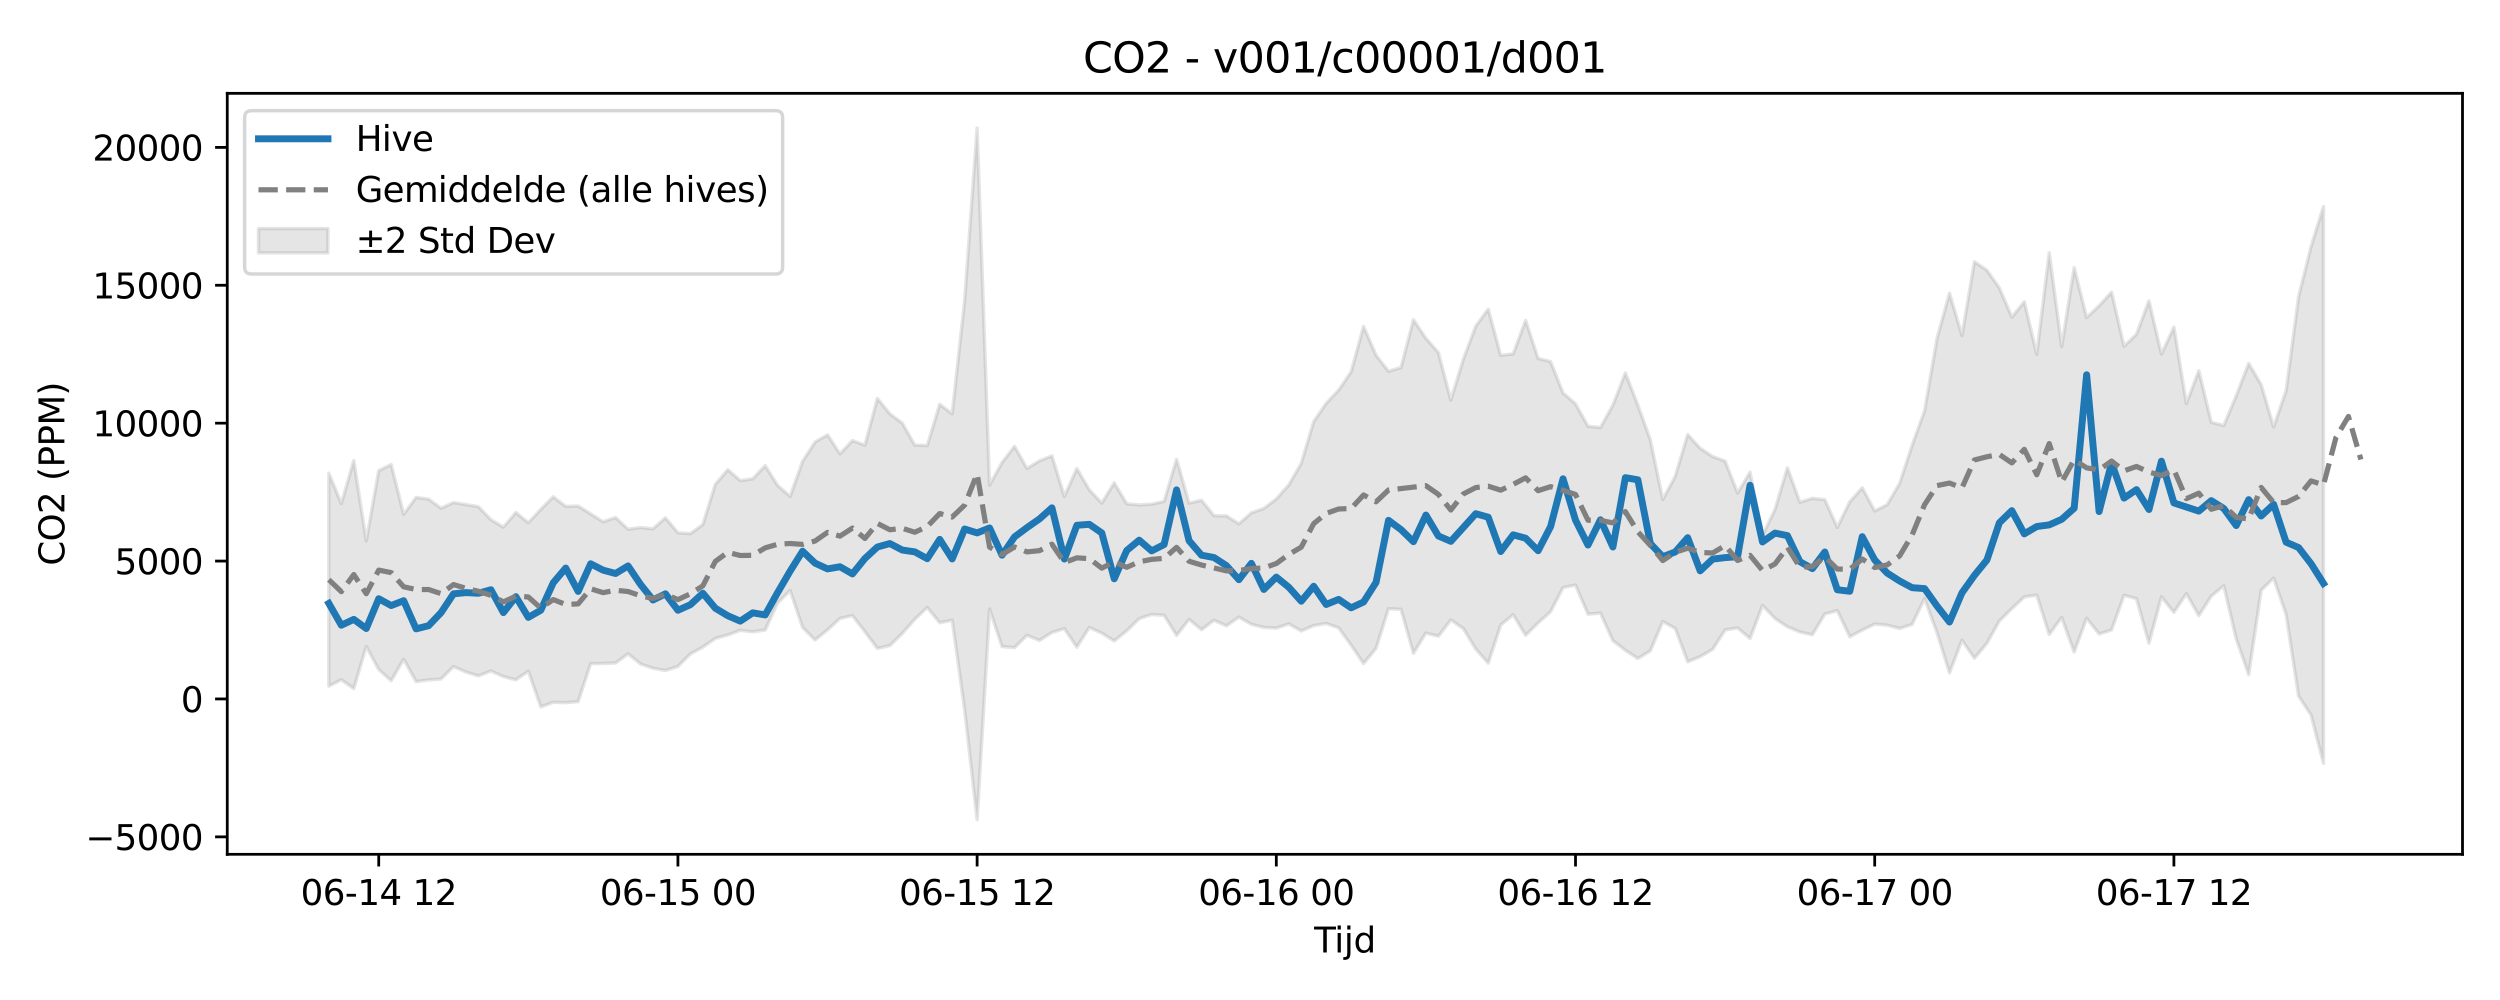 <?xml version="1.0" encoding="utf-8" standalone="no"?>
<!DOCTYPE svg PUBLIC "-//W3C//DTD SVG 1.1//EN"
  "http://www.w3.org/Graphics/SVG/1.1/DTD/svg11.dtd">
<svg xmlns:xlink="http://www.w3.org/1999/xlink" width="720pt" height="288pt" viewBox="0 0 720 288" xmlns="http://www.w3.org/2000/svg" version="1.1">
 <defs>
  <style type="text/css">*{stroke-linejoin: round; stroke-linecap: butt}</style>
 </defs>
 <g id="figure_1">
  <g id="patch_1">
   <path d="M 0 288 
L 720 288 
L 720 0 
L 0 0 
z
" style="fill: #ffffff"/>
  </g>
  <g id="axes_1">
   <g id="patch_2">
    <path d="M 65.45 246.04 
L 709.2 246.04 
L 709.2 26.88 
L 65.45 26.88 
z
" style="fill: #ffffff"/>
   </g>
   <g id="FillBetweenPolyCollection_1">
    <defs>
     <path id="mf5a775dd90" d="M 94.711 -151.694 
L 94.711 -90.399 
L 98.302 -92.229 
L 101.892 -89.687 
L 105.482 -101.799 
L 109.073 -95.17 
L 112.663 -91.95 
L 116.253 -98.112 
L 119.844 -91.698 
L 123.434 -92.192 
L 127.025 -92.432 
L 130.615 -96.026 
L 134.205 -94.453 
L 137.796 -93.35 
L 141.386 -94.751 
L 144.976 -93.149 
L 148.567 -92.214 
L 152.157 -94.69 
L 155.747 -84.427 
L 159.338 -85.749 
L 162.928 -85.642 
L 166.518 -85.922 
L 170.109 -96.878 
L 173.699 -96.915 
L 177.289 -97.052 
L 180.88 -99.702 
L 184.47 -96.78 
L 188.06 -95.551 
L 191.651 -94.89 
L 195.241 -96.06 
L 198.832 -99.667 
L 202.422 -101.636 
L 206.012 -104.149 
L 209.603 -105.129 
L 213.193 -106.464 
L 216.783 -106.031 
L 220.374 -106.551 
L 223.964 -114.322 
L 227.554 -117.931 
L 231.145 -107.316 
L 234.735 -103.682 
L 238.325 -106.59 
L 241.916 -109.899 
L 245.506 -110.711 
L 249.096 -106.063 
L 252.687 -101.258 
L 256.277 -102.054 
L 259.868 -105.59 
L 263.458 -109.633 
L 267.048 -113.046 
L 270.639 -108.654 
L 274.229 -109.371 
L 277.819 -83.58 
L 281.41 -51.922 
L 285 -112.604 
L 288.59 -101.773 
L 292.181 -101.484 
L 295.771 -105.042 
L 299.361 -103.551 
L 302.952 -105.84 
L 306.542 -106.954 
L 310.132 -101.615 
L 313.723 -107.307 
L 317.313 -105.653 
L 320.904 -103.421 
L 324.494 -106.327 
L 328.084 -109.816 
L 331.675 -111.025 
L 335.265 -110.796 
L 338.855 -105.009 
L 342.446 -109.615 
L 346.036 -106.638 
L 349.626 -109.355 
L 353.217 -107.757 
L 356.807 -110.27 
L 360.397 -108.201 
L 363.988 -107.299 
L 367.578 -107.111 
L 371.168 -108.323 
L 374.759 -106.271 
L 378.349 -107.834 
L 381.939 -108.431 
L 385.53 -107.189 
L 389.12 -102.196 
L 392.711 -96.897 
L 396.301 -101.253 
L 399.891 -112.696 
L 403.482 -112.519 
L 407.072 -99.861 
L 410.662 -105.693 
L 414.253 -104.758 
L 417.843 -109.466 
L 421.433 -106.975 
L 425.024 -101.075 
L 428.614 -97.002 
L 432.204 -108.002 
L 435.795 -110.962 
L 439.385 -105.039 
L 442.975 -108.609 
L 446.566 -111.819 
L 450.156 -118.778 
L 453.747 -119.501 
L 457.337 -111.116 
L 460.927 -111.425 
L 464.518 -103.491 
L 468.108 -100.711 
L 471.698 -98.356 
L 475.289 -100.538 
L 478.879 -108.984 
L 482.469 -107.026 
L 486.06 -97.409 
L 489.65 -98.893 
L 493.24 -100.966 
L 496.831 -106.58 
L 500.421 -107.15 
L 504.011 -104.107 
L 507.602 -113.606 
L 511.192 -109.884 
L 514.782 -107.488 
L 518.373 -105.976 
L 521.963 -105.194 
L 525.554 -111.151 
L 529.144 -112.146 
L 532.734 -104.604 
L 536.325 -106.54 
L 539.915 -108.271 
L 543.505 -107.964 
L 547.096 -106.998 
L 550.686 -108.181 
L 554.276 -115.594 
L 557.867 -105.748 
L 561.457 -94.215 
L 565.047 -103.611 
L 568.638 -98.43 
L 572.228 -102.735 
L 575.818 -109.166 
L 579.409 -112.701 
L 582.999 -116.091 
L 586.59 -116.6 
L 590.18 -105.274 
L 593.77 -110.151 
L 597.361 -100.209 
L 600.951 -109.945 
L 604.541 -105.41 
L 608.132 -106.566 
L 611.722 -116.543 
L 615.312 -115.591 
L 618.903 -102.75 
L 622.493 -116.097 
L 626.083 -111.635 
L 629.674 -117.035 
L 633.264 -110.698 
L 636.854 -116.31 
L 640.445 -119.29 
L 644.035 -104.015 
L 647.625 -93.695 
L 651.216 -118.004 
L 654.806 -121.503 
L 658.397 -111.025 
L 661.987 -87.549 
L 665.577 -82.059 
L 669.168 -68.139 
L 669.168 -228.529 
L 669.168 -228.529 
L 665.577 -216.952 
L 661.987 -202.501 
L 658.397 -175.468 
L 654.806 -165.028 
L 651.216 -177.22 
L 647.625 -183.334 
L 644.035 -174.012 
L 640.445 -165.445 
L 636.854 -166.365 
L 633.264 -181.236 
L 629.674 -171.739 
L 626.083 -193.778 
L 622.493 -185.99 
L 618.903 -201.357 
L 615.312 -191.724 
L 611.722 -188.265 
L 608.132 -203.861 
L 604.541 -199.935 
L 600.951 -196.555 
L 597.361 -210.935 
L 593.77 -188.146 
L 590.18 -215.228 
L 586.59 -185.948 
L 582.999 -201.094 
L 579.409 -196.664 
L 575.818 -205.072 
L 572.228 -210.168 
L 568.638 -212.626 
L 565.047 -191.352 
L 561.457 -203.545 
L 557.867 -190.545 
L 554.276 -169.712 
L 550.686 -159.716 
L 547.096 -148.796 
L 543.505 -142.647 
L 539.915 -140.849 
L 536.325 -147.487 
L 532.734 -143.492 
L 529.144 -136.087 
L 525.554 -144.093 
L 521.963 -144.479 
L 518.373 -143.342 
L 514.782 -153.26 
L 511.192 -141.267 
L 507.602 -133.773 
L 504.011 -152.015 
L 500.421 -146.021 
L 496.831 -155.19 
L 493.24 -156.514 
L 489.65 -158.899 
L 486.06 -162.836 
L 482.469 -150.833 
L 478.879 -144.131 
L 475.289 -161.365 
L 471.698 -171.324 
L 468.108 -180.578 
L 464.518 -171.322 
L 460.927 -164.854 
L 457.337 -165.238 
L 453.747 -171.685 
L 450.156 -174.815 
L 446.566 -183.863 
L 442.975 -184.768 
L 439.385 -195.735 
L 435.795 -186.06 
L 432.204 -185.655 
L 428.614 -198.959 
L 425.024 -194.086 
L 421.433 -184.501 
L 417.843 -172.765 
L 414.253 -186.476 
L 410.662 -190.555 
L 407.072 -195.904 
L 403.482 -182.135 
L 399.891 -181.066 
L 396.301 -185.698 
L 392.711 -193.991 
L 389.12 -180.906 
L 385.53 -175.632 
L 381.939 -171.829 
L 378.349 -166.573 
L 374.759 -154.562 
L 371.168 -148.34 
L 367.578 -144.297 
L 363.988 -141.555 
L 360.397 -140.299 
L 356.807 -137.127 
L 353.217 -139.417 
L 349.626 -139.465 
L 346.036 -143.922 
L 342.446 -143.095 
L 338.855 -155.714 
L 335.265 -143.597 
L 331.675 -142.789 
L 328.084 -142.579 
L 324.494 -142.916 
L 320.904 -148.944 
L 317.313 -143.097 
L 313.723 -146.927 
L 310.132 -153.07 
L 306.542 -145.032 
L 302.952 -156.709 
L 299.361 -155.269 
L 295.771 -153.07 
L 292.181 -159.448 
L 288.59 -154.785 
L 285 -148.272 
L 281.41 -251.158 
L 277.819 -201.471 
L 274.229 -168.814 
L 270.639 -171.554 
L 267.048 -159.676 
L 263.458 -159.793 
L 259.868 -166.129 
L 256.277 -168.806 
L 252.687 -173.262 
L 249.096 -159.774 
L 245.506 -161.117 
L 241.916 -157.29 
L 238.325 -162.764 
L 234.735 -160.688 
L 231.145 -155.123 
L 227.554 -145.018 
L 223.964 -148.195 
L 220.374 -153.881 
L 216.783 -150.111 
L 213.193 -149.572 
L 209.603 -152.716 
L 206.012 -148.492 
L 202.422 -136.922 
L 198.832 -134.307 
L 195.241 -134.569 
L 191.651 -138.863 
L 188.06 -135.698 
L 184.47 -136.073 
L 180.88 -135.585 
L 177.289 -138.949 
L 173.699 -137.73 
L 170.109 -139.997 
L 166.518 -142.263 
L 162.928 -142.143 
L 159.338 -144.918 
L 155.747 -141.291 
L 152.157 -137.456 
L 148.567 -140.391 
L 144.976 -136.173 
L 141.386 -138.328 
L 137.796 -142.071 
L 134.205 -142.677 
L 130.615 -143.262 
L 127.025 -141.618 
L 123.434 -144.251 
L 119.844 -144.74 
L 116.253 -139.885 
L 112.663 -154.225 
L 109.073 -152.444 
L 105.482 -132.227 
L 101.892 -155.365 
L 98.302 -142.961 
L 94.711 -151.694 
z
" style="stroke: #808080; stroke-opacity: 0.2"/>
    </defs>
    <g clip-path="url(#pce7edafaab)">
     <use xlink:href="#mf5a775dd90" x="0" y="288" style="fill: #808080; fill-opacity: 0.2; stroke: #808080; stroke-opacity: 0.2"/>
    </g>
   </g>
   <g id="matplotlib.axis_1">
    <g id="xtick_1">
     <g id="line2d_1">
      <defs>
       <path id="m55044b6ad7" d="M 0 0 
L 0 3.5 
" style="stroke: #000000; stroke-width: 0.8"/>
      </defs>
      <g>
       <use xlink:href="#m55044b6ad7" x="109.073" y="246.04" style="stroke: #000000; stroke-width: 0.8"/>
      </g>
     </g>
     <g id="text_1">
      <!-- 06-14 12 -->
      <g transform="translate(86.592 260.638) scale(0.1 -0.1)">
       <defs>
        <path id="DejaVuSans-30" d="M 2034 4250 
Q 1547 4250 1301 3770 
Q 1056 3291 1056 2328 
Q 1056 1369 1301 889 
Q 1547 409 2034 409 
Q 2525 409 2770 889 
Q 3016 1369 3016 2328 
Q 3016 3291 2770 3770 
Q 2525 4250 2034 4250 
z
M 2034 4750 
Q 2819 4750 3233 4129 
Q 3647 3509 3647 2328 
Q 3647 1150 3233 529 
Q 2819 -91 2034 -91 
Q 1250 -91 836 529 
Q 422 1150 422 2328 
Q 422 3509 836 4129 
Q 1250 4750 2034 4750 
z
" transform="scale(0.016)"/>
        <path id="DejaVuSans-36" d="M 2113 2584 
Q 1688 2584 1439 2293 
Q 1191 2003 1191 1497 
Q 1191 994 1439 701 
Q 1688 409 2113 409 
Q 2538 409 2786 701 
Q 3034 994 3034 1497 
Q 3034 2003 2786 2293 
Q 2538 2584 2113 2584 
z
M 3366 4563 
L 3366 3988 
Q 3128 4100 2886 4159 
Q 2644 4219 2406 4219 
Q 1781 4219 1451 3797 
Q 1122 3375 1075 2522 
Q 1259 2794 1537 2939 
Q 1816 3084 2150 3084 
Q 2853 3084 3261 2657 
Q 3669 2231 3669 1497 
Q 3669 778 3244 343 
Q 2819 -91 2113 -91 
Q 1303 -91 875 529 
Q 447 1150 447 2328 
Q 447 3434 972 4092 
Q 1497 4750 2381 4750 
Q 2619 4750 2861 4703 
Q 3103 4656 3366 4563 
z
" transform="scale(0.016)"/>
        <path id="DejaVuSans-2d" d="M 313 2009 
L 1997 2009 
L 1997 1497 
L 313 1497 
L 313 2009 
z
" transform="scale(0.016)"/>
        <path id="DejaVuSans-31" d="M 794 531 
L 1825 531 
L 1825 4091 
L 703 3866 
L 703 4441 
L 1819 4666 
L 2450 4666 
L 2450 531 
L 3481 531 
L 3481 0 
L 794 0 
L 794 531 
z
" transform="scale(0.016)"/>
        <path id="DejaVuSans-34" d="M 2419 4116 
L 825 1625 
L 2419 1625 
L 2419 4116 
z
M 2253 4666 
L 3047 4666 
L 3047 1625 
L 3713 1625 
L 3713 1100 
L 3047 1100 
L 3047 0 
L 2419 0 
L 2419 1100 
L 313 1100 
L 313 1709 
L 2253 4666 
z
" transform="scale(0.016)"/>
        <path id="DejaVuSans-20" transform="scale(0.016)"/>
        <path id="DejaVuSans-32" d="M 1228 531 
L 3431 531 
L 3431 0 
L 469 0 
L 469 531 
Q 828 903 1448 1529 
Q 2069 2156 2228 2338 
Q 2531 2678 2651 2914 
Q 2772 3150 2772 3378 
Q 2772 3750 2511 3984 
Q 2250 4219 1831 4219 
Q 1534 4219 1204 4116 
Q 875 4013 500 3803 
L 500 4441 
Q 881 4594 1212 4672 
Q 1544 4750 1819 4750 
Q 2544 4750 2975 4387 
Q 3406 4025 3406 3419 
Q 3406 3131 3298 2873 
Q 3191 2616 2906 2266 
Q 2828 2175 2409 1742 
Q 1991 1309 1228 531 
z
" transform="scale(0.016)"/>
       </defs>
       <use xlink:href="#DejaVuSans-30"/>
       <use xlink:href="#DejaVuSans-36" transform="translate(63.623 0)"/>
       <use xlink:href="#DejaVuSans-2d" transform="translate(127.246 0)"/>
       <use xlink:href="#DejaVuSans-31" transform="translate(163.33 0)"/>
       <use xlink:href="#DejaVuSans-34" transform="translate(226.953 0)"/>
       <use xlink:href="#DejaVuSans-20" transform="translate(290.576 0)"/>
       <use xlink:href="#DejaVuSans-31" transform="translate(322.363 0)"/>
       <use xlink:href="#DejaVuSans-32" transform="translate(385.986 0)"/>
      </g>
     </g>
    </g>
    <g id="xtick_2">
     <g id="line2d_2">
      <g>
       <use xlink:href="#m55044b6ad7" x="195.241" y="246.04" style="stroke: #000000; stroke-width: 0.8"/>
      </g>
     </g>
     <g id="text_2">
      <!-- 06-15 00 -->
      <g transform="translate(172.761 260.638) scale(0.1 -0.1)">
       <defs>
        <path id="DejaVuSans-35" d="M 691 4666 
L 3169 4666 
L 3169 4134 
L 1269 4134 
L 1269 2991 
Q 1406 3038 1543 3061 
Q 1681 3084 1819 3084 
Q 2600 3084 3056 2656 
Q 3513 2228 3513 1497 
Q 3513 744 3044 326 
Q 2575 -91 1722 -91 
Q 1428 -91 1123 -41 
Q 819 9 494 109 
L 494 744 
Q 775 591 1075 516 
Q 1375 441 1709 441 
Q 2250 441 2565 725 
Q 2881 1009 2881 1497 
Q 2881 1984 2565 2268 
Q 2250 2553 1709 2553 
Q 1456 2553 1204 2497 
Q 953 2441 691 2322 
L 691 4666 
z
" transform="scale(0.016)"/>
       </defs>
       <use xlink:href="#DejaVuSans-30"/>
       <use xlink:href="#DejaVuSans-36" transform="translate(63.623 0)"/>
       <use xlink:href="#DejaVuSans-2d" transform="translate(127.246 0)"/>
       <use xlink:href="#DejaVuSans-31" transform="translate(163.33 0)"/>
       <use xlink:href="#DejaVuSans-35" transform="translate(226.953 0)"/>
       <use xlink:href="#DejaVuSans-20" transform="translate(290.576 0)"/>
       <use xlink:href="#DejaVuSans-30" transform="translate(322.363 0)"/>
       <use xlink:href="#DejaVuSans-30" transform="translate(385.986 0)"/>
      </g>
     </g>
    </g>
    <g id="xtick_3">
     <g id="line2d_3">
      <g>
       <use xlink:href="#m55044b6ad7" x="281.41" y="246.04" style="stroke: #000000; stroke-width: 0.8"/>
      </g>
     </g>
     <g id="text_3">
      <!-- 06-15 12 -->
      <g transform="translate(258.929 260.638) scale(0.1 -0.1)">
       <use xlink:href="#DejaVuSans-30"/>
       <use xlink:href="#DejaVuSans-36" transform="translate(63.623 0)"/>
       <use xlink:href="#DejaVuSans-2d" transform="translate(127.246 0)"/>
       <use xlink:href="#DejaVuSans-31" transform="translate(163.33 0)"/>
       <use xlink:href="#DejaVuSans-35" transform="translate(226.953 0)"/>
       <use xlink:href="#DejaVuSans-20" transform="translate(290.576 0)"/>
       <use xlink:href="#DejaVuSans-31" transform="translate(322.363 0)"/>
       <use xlink:href="#DejaVuSans-32" transform="translate(385.986 0)"/>
      </g>
     </g>
    </g>
    <g id="xtick_4">
     <g id="line2d_4">
      <g>
       <use xlink:href="#m55044b6ad7" x="367.578" y="246.04" style="stroke: #000000; stroke-width: 0.8"/>
      </g>
     </g>
     <g id="text_4">
      <!-- 06-16 00 -->
      <g transform="translate(345.098 260.638) scale(0.1 -0.1)">
       <use xlink:href="#DejaVuSans-30"/>
       <use xlink:href="#DejaVuSans-36" transform="translate(63.623 0)"/>
       <use xlink:href="#DejaVuSans-2d" transform="translate(127.246 0)"/>
       <use xlink:href="#DejaVuSans-31" transform="translate(163.33 0)"/>
       <use xlink:href="#DejaVuSans-36" transform="translate(226.953 0)"/>
       <use xlink:href="#DejaVuSans-20" transform="translate(290.576 0)"/>
       <use xlink:href="#DejaVuSans-30" transform="translate(322.363 0)"/>
       <use xlink:href="#DejaVuSans-30" transform="translate(385.986 0)"/>
      </g>
     </g>
    </g>
    <g id="xtick_5">
     <g id="line2d_5">
      <g>
       <use xlink:href="#m55044b6ad7" x="453.747" y="246.04" style="stroke: #000000; stroke-width: 0.8"/>
      </g>
     </g>
     <g id="text_5">
      <!-- 06-16 12 -->
      <g transform="translate(431.266 260.638) scale(0.1 -0.1)">
       <use xlink:href="#DejaVuSans-30"/>
       <use xlink:href="#DejaVuSans-36" transform="translate(63.623 0)"/>
       <use xlink:href="#DejaVuSans-2d" transform="translate(127.246 0)"/>
       <use xlink:href="#DejaVuSans-31" transform="translate(163.33 0)"/>
       <use xlink:href="#DejaVuSans-36" transform="translate(226.953 0)"/>
       <use xlink:href="#DejaVuSans-20" transform="translate(290.576 0)"/>
       <use xlink:href="#DejaVuSans-31" transform="translate(322.363 0)"/>
       <use xlink:href="#DejaVuSans-32" transform="translate(385.986 0)"/>
      </g>
     </g>
    </g>
    <g id="xtick_6">
     <g id="line2d_6">
      <g>
       <use xlink:href="#m55044b6ad7" x="539.915" y="246.04" style="stroke: #000000; stroke-width: 0.8"/>
      </g>
     </g>
     <g id="text_6">
      <!-- 06-17 00 -->
      <g transform="translate(517.434 260.638) scale(0.1 -0.1)">
       <defs>
        <path id="DejaVuSans-37" d="M 525 4666 
L 3525 4666 
L 3525 4397 
L 1831 0 
L 1172 0 
L 2766 4134 
L 525 4134 
L 525 4666 
z
" transform="scale(0.016)"/>
       </defs>
       <use xlink:href="#DejaVuSans-30"/>
       <use xlink:href="#DejaVuSans-36" transform="translate(63.623 0)"/>
       <use xlink:href="#DejaVuSans-2d" transform="translate(127.246 0)"/>
       <use xlink:href="#DejaVuSans-31" transform="translate(163.33 0)"/>
       <use xlink:href="#DejaVuSans-37" transform="translate(226.953 0)"/>
       <use xlink:href="#DejaVuSans-20" transform="translate(290.576 0)"/>
       <use xlink:href="#DejaVuSans-30" transform="translate(322.363 0)"/>
       <use xlink:href="#DejaVuSans-30" transform="translate(385.986 0)"/>
      </g>
     </g>
    </g>
    <g id="xtick_7">
     <g id="line2d_7">
      <g>
       <use xlink:href="#m55044b6ad7" x="626.083" y="246.04" style="stroke: #000000; stroke-width: 0.8"/>
      </g>
     </g>
     <g id="text_7">
      <!-- 06-17 12 -->
      <g transform="translate(603.603 260.638) scale(0.1 -0.1)">
       <use xlink:href="#DejaVuSans-30"/>
       <use xlink:href="#DejaVuSans-36" transform="translate(63.623 0)"/>
       <use xlink:href="#DejaVuSans-2d" transform="translate(127.246 0)"/>
       <use xlink:href="#DejaVuSans-31" transform="translate(163.33 0)"/>
       <use xlink:href="#DejaVuSans-37" transform="translate(226.953 0)"/>
       <use xlink:href="#DejaVuSans-20" transform="translate(290.576 0)"/>
       <use xlink:href="#DejaVuSans-31" transform="translate(322.363 0)"/>
       <use xlink:href="#DejaVuSans-32" transform="translate(385.986 0)"/>
      </g>
     </g>
    </g>
    <g id="text_8">
     <!-- Tijd -->
     <g transform="translate(378.475 274.317) scale(0.1 -0.1)">
      <defs>
       <path id="DejaVuSans-54" d="M -19 4666 
L 3928 4666 
L 3928 4134 
L 2272 4134 
L 2272 0 
L 1638 0 
L 1638 4134 
L -19 4134 
L -19 4666 
z
" transform="scale(0.016)"/>
       <path id="DejaVuSans-69" d="M 603 3500 
L 1178 3500 
L 1178 0 
L 603 0 
L 603 3500 
z
M 603 4863 
L 1178 4863 
L 1178 4134 
L 603 4134 
L 603 4863 
z
" transform="scale(0.016)"/>
       <path id="DejaVuSans-6a" d="M 603 3500 
L 1178 3500 
L 1178 -63 
Q 1178 -731 923 -1031 
Q 669 -1331 103 -1331 
L -116 -1331 
L -116 -844 
L 38 -844 
Q 366 -844 484 -692 
Q 603 -541 603 -63 
L 603 3500 
z
M 603 4863 
L 1178 4863 
L 1178 4134 
L 603 4134 
L 603 4863 
z
" transform="scale(0.016)"/>
       <path id="DejaVuSans-64" d="M 2906 2969 
L 2906 4863 
L 3481 4863 
L 3481 0 
L 2906 0 
L 2906 525 
Q 2725 213 2448 61 
Q 2172 -91 1784 -91 
Q 1150 -91 751 415 
Q 353 922 353 1747 
Q 353 2572 751 3078 
Q 1150 3584 1784 3584 
Q 2172 3584 2448 3432 
Q 2725 3281 2906 2969 
z
M 947 1747 
Q 947 1113 1208 752 
Q 1469 391 1925 391 
Q 2381 391 2643 752 
Q 2906 1113 2906 1747 
Q 2906 2381 2643 2742 
Q 2381 3103 1925 3103 
Q 1469 3103 1208 2742 
Q 947 2381 947 1747 
z
" transform="scale(0.016)"/>
      </defs>
      <use xlink:href="#DejaVuSans-54"/>
      <use xlink:href="#DejaVuSans-69" transform="translate(57.959 0)"/>
      <use xlink:href="#DejaVuSans-6a" transform="translate(85.742 0)"/>
      <use xlink:href="#DejaVuSans-64" transform="translate(113.525 0)"/>
     </g>
    </g>
   </g>
   <g id="matplotlib.axis_2">
    <g id="ytick_1">
     <g id="line2d_8">
      <defs>
       <path id="m44cc96e682" d="M 0 0 
L -3.5 0 
" style="stroke: #000000; stroke-width: 0.8"/>
      </defs>
      <g>
       <use xlink:href="#m44cc96e682" x="65.45" y="241.011" style="stroke: #000000; stroke-width: 0.8"/>
      </g>
     </g>
     <g id="text_9">
      <!-- −5000 -->
      <g transform="translate(24.62 244.81) scale(0.1 -0.1)">
       <defs>
        <path id="DejaVuSans-2212" d="M 678 2272 
L 4684 2272 
L 4684 1741 
L 678 1741 
L 678 2272 
z
" transform="scale(0.016)"/>
       </defs>
       <use xlink:href="#DejaVuSans-2212"/>
       <use xlink:href="#DejaVuSans-35" transform="translate(83.789 0)"/>
       <use xlink:href="#DejaVuSans-30" transform="translate(147.412 0)"/>
       <use xlink:href="#DejaVuSans-30" transform="translate(211.035 0)"/>
       <use xlink:href="#DejaVuSans-30" transform="translate(274.658 0)"/>
      </g>
     </g>
    </g>
    <g id="ytick_2">
     <g id="line2d_9">
      <g>
       <use xlink:href="#m44cc96e682" x="65.45" y="201.298" style="stroke: #000000; stroke-width: 0.8"/>
      </g>
     </g>
     <g id="text_10">
      <!-- 0 -->
      <g transform="translate(52.087 205.098) scale(0.1 -0.1)">
       <use xlink:href="#DejaVuSans-30"/>
      </g>
     </g>
    </g>
    <g id="ytick_3">
     <g id="line2d_10">
      <g>
       <use xlink:href="#m44cc96e682" x="65.45" y="161.586" style="stroke: #000000; stroke-width: 0.8"/>
      </g>
     </g>
     <g id="text_11">
      <!-- 5000 -->
      <g transform="translate(33 165.385) scale(0.1 -0.1)">
       <use xlink:href="#DejaVuSans-35"/>
       <use xlink:href="#DejaVuSans-30" transform="translate(63.623 0)"/>
       <use xlink:href="#DejaVuSans-30" transform="translate(127.246 0)"/>
       <use xlink:href="#DejaVuSans-30" transform="translate(190.869 0)"/>
      </g>
     </g>
    </g>
    <g id="ytick_4">
     <g id="line2d_11">
      <g>
       <use xlink:href="#m44cc96e682" x="65.45" y="121.874" style="stroke: #000000; stroke-width: 0.8"/>
      </g>
     </g>
     <g id="text_12">
      <!-- 10000 -->
      <g transform="translate(26.637 125.673) scale(0.1 -0.1)">
       <use xlink:href="#DejaVuSans-31"/>
       <use xlink:href="#DejaVuSans-30" transform="translate(63.623 0)"/>
       <use xlink:href="#DejaVuSans-30" transform="translate(127.246 0)"/>
       <use xlink:href="#DejaVuSans-30" transform="translate(190.869 0)"/>
       <use xlink:href="#DejaVuSans-30" transform="translate(254.492 0)"/>
      </g>
     </g>
    </g>
    <g id="ytick_5">
     <g id="line2d_12">
      <g>
       <use xlink:href="#m44cc96e682" x="65.45" y="82.162" style="stroke: #000000; stroke-width: 0.8"/>
      </g>
     </g>
     <g id="text_13">
      <!-- 15000 -->
      <g transform="translate(26.637 85.961) scale(0.1 -0.1)">
       <use xlink:href="#DejaVuSans-31"/>
       <use xlink:href="#DejaVuSans-35" transform="translate(63.623 0)"/>
       <use xlink:href="#DejaVuSans-30" transform="translate(127.246 0)"/>
       <use xlink:href="#DejaVuSans-30" transform="translate(190.869 0)"/>
       <use xlink:href="#DejaVuSans-30" transform="translate(254.492 0)"/>
      </g>
     </g>
    </g>
    <g id="ytick_6">
     <g id="line2d_13">
      <g>
       <use xlink:href="#m44cc96e682" x="65.45" y="42.449" style="stroke: #000000; stroke-width: 0.8"/>
      </g>
     </g>
     <g id="text_14">
      <!-- 20000 -->
      <g transform="translate(26.637 46.248) scale(0.1 -0.1)">
       <use xlink:href="#DejaVuSans-32"/>
       <use xlink:href="#DejaVuSans-30" transform="translate(63.623 0)"/>
       <use xlink:href="#DejaVuSans-30" transform="translate(127.246 0)"/>
       <use xlink:href="#DejaVuSans-30" transform="translate(190.869 0)"/>
       <use xlink:href="#DejaVuSans-30" transform="translate(254.492 0)"/>
      </g>
     </g>
    </g>
    <g id="text_15">
     <!-- CO2 (PPM) -->
     <g transform="translate(18.541 162.903) rotate(-90) scale(0.1 -0.1)">
      <defs>
       <path id="DejaVuSans-43" d="M 4122 4306 
L 4122 3641 
Q 3803 3938 3442 4084 
Q 3081 4231 2675 4231 
Q 1875 4231 1450 3742 
Q 1025 3253 1025 2328 
Q 1025 1406 1450 917 
Q 1875 428 2675 428 
Q 3081 428 3442 575 
Q 3803 722 4122 1019 
L 4122 359 
Q 3791 134 3420 21 
Q 3050 -91 2638 -91 
Q 1578 -91 968 557 
Q 359 1206 359 2328 
Q 359 3453 968 4101 
Q 1578 4750 2638 4750 
Q 3056 4750 3426 4639 
Q 3797 4528 4122 4306 
z
" transform="scale(0.016)"/>
       <path id="DejaVuSans-4f" d="M 2522 4238 
Q 1834 4238 1429 3725 
Q 1025 3213 1025 2328 
Q 1025 1447 1429 934 
Q 1834 422 2522 422 
Q 3209 422 3611 934 
Q 4013 1447 4013 2328 
Q 4013 3213 3611 3725 
Q 3209 4238 2522 4238 
z
M 2522 4750 
Q 3503 4750 4090 4092 
Q 4678 3434 4678 2328 
Q 4678 1225 4090 567 
Q 3503 -91 2522 -91 
Q 1538 -91 948 565 
Q 359 1222 359 2328 
Q 359 3434 948 4092 
Q 1538 4750 2522 4750 
z
" transform="scale(0.016)"/>
       <path id="DejaVuSans-28" d="M 1984 4856 
Q 1566 4138 1362 3434 
Q 1159 2731 1159 2009 
Q 1159 1288 1364 580 
Q 1569 -128 1984 -844 
L 1484 -844 
Q 1016 -109 783 600 
Q 550 1309 550 2009 
Q 550 2706 781 3412 
Q 1013 4119 1484 4856 
L 1984 4856 
z
" transform="scale(0.016)"/>
       <path id="DejaVuSans-50" d="M 1259 4147 
L 1259 2394 
L 2053 2394 
Q 2494 2394 2734 2622 
Q 2975 2850 2975 3272 
Q 2975 3691 2734 3919 
Q 2494 4147 2053 4147 
L 1259 4147 
z
M 628 4666 
L 2053 4666 
Q 2838 4666 3239 4311 
Q 3641 3956 3641 3272 
Q 3641 2581 3239 2228 
Q 2838 1875 2053 1875 
L 1259 1875 
L 1259 0 
L 628 0 
L 628 4666 
z
" transform="scale(0.016)"/>
       <path id="DejaVuSans-4d" d="M 628 4666 
L 1569 4666 
L 2759 1491 
L 3956 4666 
L 4897 4666 
L 4897 0 
L 4281 0 
L 4281 4097 
L 3078 897 
L 2444 897 
L 1241 4097 
L 1241 0 
L 628 0 
L 628 4666 
z
" transform="scale(0.016)"/>
       <path id="DejaVuSans-29" d="M 513 4856 
L 1013 4856 
Q 1481 4119 1714 3412 
Q 1947 2706 1947 2009 
Q 1947 1309 1714 600 
Q 1481 -109 1013 -844 
L 513 -844 
Q 928 -128 1133 580 
Q 1338 1288 1338 2009 
Q 1338 2731 1133 3434 
Q 928 4138 513 4856 
z
" transform="scale(0.016)"/>
      </defs>
      <use xlink:href="#DejaVuSans-43"/>
      <use xlink:href="#DejaVuSans-4f" transform="translate(69.824 0)"/>
      <use xlink:href="#DejaVuSans-32" transform="translate(148.535 0)"/>
      <use xlink:href="#DejaVuSans-20" transform="translate(212.158 0)"/>
      <use xlink:href="#DejaVuSans-28" transform="translate(243.945 0)"/>
      <use xlink:href="#DejaVuSans-50" transform="translate(282.959 0)"/>
      <use xlink:href="#DejaVuSans-50" transform="translate(343.262 0)"/>
      <use xlink:href="#DejaVuSans-4d" transform="translate(403.564 0)"/>
      <use xlink:href="#DejaVuSans-29" transform="translate(489.844 0)"/>
     </g>
    </g>
   </g>
   <g id="line2d_14">
    <path d="M 94.711 173.786 
L 98.302 180.06 
L 101.892 178.379 
L 105.482 181.011 
L 109.073 172.433 
L 112.663 174.397 
L 116.253 173.002 
L 119.844 181.106 
L 123.434 180.203 
L 127.025 176.436 
L 130.615 171.024 
L 134.205 170.672 
L 137.796 170.855 
L 141.386 169.849 
L 144.976 176.425 
L 148.567 171.843 
L 152.157 177.802 
L 155.747 175.748 
L 159.338 167.832 
L 162.928 163.601 
L 166.518 170.328 
L 170.109 162.375 
L 173.699 164.205 
L 177.289 165.166 
L 180.88 162.987 
L 184.47 168.311 
L 188.06 172.798 
L 191.651 171.024 
L 195.241 175.758 
L 198.832 174.148 
L 202.422 170.852 
L 206.012 175.16 
L 209.603 177.333 
L 213.193 178.885 
L 216.783 176.499 
L 220.374 177.095 
L 223.964 170.643 
L 227.554 164.488 
L 231.145 158.753 
L 234.735 162.184 
L 238.325 163.842 
L 241.916 163.225 
L 245.506 165.282 
L 249.096 160.845 
L 252.687 157.541 
L 256.277 156.54 
L 259.868 158.42 
L 263.458 158.933 
L 267.048 160.9 
L 270.639 155.343 
L 274.229 160.969 
L 277.819 152.357 
L 281.41 153.474 
L 285 152.053 
L 288.59 159.889 
L 292.181 154.629 
L 295.771 151.955 
L 299.361 149.455 
L 302.952 146.257 
L 306.542 161.004 
L 310.132 151.279 
L 313.723 151.007 
L 317.313 153.485 
L 320.904 166.685 
L 324.494 158.544 
L 328.084 155.568 
L 331.675 158.655 
L 335.265 156.823 
L 338.855 141.089 
L 342.446 155.719 
L 346.036 159.9 
L 349.626 160.564 
L 353.217 162.902 
L 356.807 166.945 
L 360.397 162.248 
L 363.988 169.756 
L 367.578 166.206 
L 371.168 169.124 
L 374.759 173.142 
L 378.349 168.854 
L 381.939 174.088 
L 385.53 172.621 
L 389.12 175.049 
L 392.711 173.373 
L 396.301 167.736 
L 399.891 149.86 
L 403.482 152.524 
L 407.072 155.997 
L 410.662 148.341 
L 414.253 154.361 
L 417.843 155.905 
L 425.024 147.949 
L 428.614 148.96 
L 432.204 158.833 
L 435.795 154.036 
L 439.385 155.007 
L 442.975 158.604 
L 446.566 151.685 
L 450.156 137.896 
L 453.747 149.794 
L 457.337 156.972 
L 460.927 149.707 
L 464.518 157.533 
L 468.108 137.571 
L 471.698 138.182 
L 475.289 156.532 
L 478.879 160.339 
L 482.469 158.963 
L 486.06 154.864 
L 489.65 164.398 
L 493.24 161.022 
L 496.831 160.591 
L 500.421 160.334 
L 504.011 139.758 
L 507.602 156.079 
L 511.192 153.533 
L 514.782 154.266 
L 518.373 161.761 
L 521.963 163.765 
L 525.554 158.978 
L 529.144 169.852 
L 532.734 170.283 
L 536.325 154.57 
L 539.915 161.263 
L 543.505 165.038 
L 547.096 167.326 
L 550.686 169.253 
L 554.276 169.518 
L 557.867 174.543 
L 561.457 179.139 
L 565.047 170.736 
L 568.638 165.698 
L 572.228 161.284 
L 575.818 150.554 
L 579.409 147.071 
L 582.999 153.752 
L 586.59 151.638 
L 590.18 151.17 
L 593.77 149.557 
L 597.361 146.368 
L 600.951 107.943 
L 604.541 147.322 
L 608.132 133.323 
L 611.722 143.454 
L 615.312 141.018 
L 618.903 146.73 
L 622.493 132.827 
L 626.083 144.843 
L 633.264 147.198 
L 636.854 144.188 
L 640.445 146.437 
L 644.035 151.36 
L 647.625 143.906 
L 651.216 148.604 
L 654.806 145.256 
L 658.397 156.146 
L 661.987 157.694 
L 665.577 162.341 
L 669.168 168.02 
L 669.168 168.02 
" clip-path="url(#pce7edafaab)" style="fill: none; stroke: #1f77b4; stroke-width: 2; stroke-linecap: square"/>
   </g>
   <g id="line2d_15">
    <path d="M 94.711 166.953 
L 98.302 170.405 
L 101.892 165.474 
L 105.482 170.987 
L 109.073 164.193 
L 112.663 164.913 
L 116.253 169.002 
L 119.844 169.781 
L 123.434 169.778 
L 127.025 170.975 
L 130.615 168.356 
L 134.205 169.435 
L 137.796 170.289 
L 141.386 171.46 
L 144.976 173.339 
L 148.567 171.698 
L 152.157 171.927 
L 155.747 175.141 
L 159.338 172.667 
L 162.928 174.107 
L 166.518 173.908 
L 170.109 169.563 
L 173.699 170.677 
L 177.289 170 
L 180.88 170.357 
L 184.47 171.574 
L 188.06 172.375 
L 191.651 171.124 
L 195.241 172.686 
L 198.832 171.013 
L 202.422 168.721 
L 206.012 161.679 
L 209.603 159.077 
L 213.193 159.982 
L 216.783 159.929 
L 220.374 157.784 
L 223.964 156.741 
L 227.554 156.526 
L 231.145 156.78 
L 234.735 155.815 
L 238.325 153.323 
L 241.916 154.405 
L 245.506 152.086 
L 249.096 155.081 
L 252.687 150.74 
L 256.277 152.57 
L 259.868 152.141 
L 263.458 153.287 
L 267.048 151.639 
L 270.639 147.896 
L 274.229 148.908 
L 277.819 145.475 
L 281.41 136.46 
L 285 157.562 
L 288.59 159.721 
L 292.181 157.534 
L 295.771 158.944 
L 299.361 158.59 
L 302.952 156.725 
L 306.542 162.007 
L 310.132 160.658 
L 313.723 160.883 
L 317.313 163.625 
L 320.904 161.817 
L 324.494 163.378 
L 328.084 161.802 
L 331.675 161.093 
L 335.265 160.803 
L 338.855 157.638 
L 342.446 161.645 
L 346.036 162.72 
L 353.217 164.413 
L 356.807 164.302 
L 360.397 163.75 
L 363.988 163.573 
L 367.578 162.296 
L 371.168 159.669 
L 374.759 157.584 
L 378.349 150.797 
L 381.939 147.87 
L 385.53 146.589 
L 389.12 146.449 
L 392.711 142.556 
L 396.301 144.525 
L 399.891 141.119 
L 410.662 139.876 
L 414.253 142.383 
L 417.843 146.885 
L 421.433 142.262 
L 425.024 140.42 
L 428.614 140.019 
L 432.204 141.171 
L 435.795 139.489 
L 439.385 137.613 
L 442.975 141.312 
L 446.566 140.159 
L 450.156 141.203 
L 453.747 142.407 
L 457.337 149.823 
L 460.927 149.861 
L 464.518 150.594 
L 468.108 147.356 
L 471.698 153.16 
L 475.289 157.048 
L 478.879 161.443 
L 482.469 159.07 
L 486.06 157.878 
L 489.65 159.104 
L 493.24 159.26 
L 496.831 157.115 
L 500.421 161.415 
L 504.011 159.939 
L 507.602 164.31 
L 511.192 162.424 
L 514.782 157.626 
L 518.373 163.341 
L 521.963 163.163 
L 525.554 160.378 
L 529.144 163.884 
L 532.734 163.952 
L 536.325 160.986 
L 539.915 163.44 
L 543.505 162.695 
L 547.096 160.103 
L 550.686 154.051 
L 554.276 145.347 
L 557.867 139.853 
L 561.457 139.12 
L 565.047 140.518 
L 568.638 132.472 
L 572.228 131.549 
L 575.818 130.881 
L 579.409 133.318 
L 582.999 129.408 
L 586.59 136.726 
L 590.18 127.749 
L 593.77 138.852 
L 597.361 132.428 
L 600.951 134.75 
L 604.541 135.328 
L 608.132 132.787 
L 611.722 135.596 
L 615.312 134.342 
L 618.903 135.946 
L 622.493 136.956 
L 626.083 135.293 
L 629.674 143.613 
L 633.264 142.033 
L 636.854 146.662 
L 640.445 145.633 
L 644.035 148.987 
L 647.625 149.485 
L 651.216 140.388 
L 654.806 144.735 
L 658.397 144.753 
L 661.987 142.975 
L 665.577 138.495 
L 669.168 139.666 
L 672.758 125.996 
L 676.348 119.946 
L 679.939 132.345 
L 679.939 132.345 
" clip-path="url(#pce7edafaab)" style="fill: none; stroke-dasharray: 5.55,2.4; stroke-dashoffset: 0; stroke: #808080; stroke-width: 1.5"/>
   </g>
   <g id="patch_3">
    <path d="M 65.45 246.04 
L 65.45 26.88 
" style="fill: none; stroke: #000000; stroke-width: 0.8; stroke-linejoin: miter; stroke-linecap: square"/>
   </g>
   <g id="patch_4">
    <path d="M 709.2 246.04 
L 709.2 26.88 
" style="fill: none; stroke: #000000; stroke-width: 0.8; stroke-linejoin: miter; stroke-linecap: square"/>
   </g>
   <g id="patch_5">
    <path d="M 65.45 246.04 
L 709.2 246.04 
" style="fill: none; stroke: #000000; stroke-width: 0.8; stroke-linejoin: miter; stroke-linecap: square"/>
   </g>
   <g id="patch_6">
    <path d="M 65.45 26.88 
L 709.2 26.88 
" style="fill: none; stroke: #000000; stroke-width: 0.8; stroke-linejoin: miter; stroke-linecap: square"/>
   </g>
   <g id="text_16">
    <!-- CO2 - v001/c00001/d001 -->
    <g transform="translate(311.922 20.88) scale(0.12 -0.12)">
     <defs>
      <path id="DejaVuSans-76" d="M 191 3500 
L 800 3500 
L 1894 563 
L 2988 3500 
L 3597 3500 
L 2284 0 
L 1503 0 
L 191 3500 
z
" transform="scale(0.016)"/>
      <path id="DejaVuSans-2f" d="M 1625 4666 
L 2156 4666 
L 531 -594 
L 0 -594 
L 1625 4666 
z
" transform="scale(0.016)"/>
      <path id="DejaVuSans-63" d="M 3122 3366 
L 3122 2828 
Q 2878 2963 2633 3030 
Q 2388 3097 2138 3097 
Q 1578 3097 1268 2742 
Q 959 2388 959 1747 
Q 959 1106 1268 751 
Q 1578 397 2138 397 
Q 2388 397 2633 464 
Q 2878 531 3122 666 
L 3122 134 
Q 2881 22 2623 -34 
Q 2366 -91 2075 -91 
Q 1284 -91 818 406 
Q 353 903 353 1747 
Q 353 2603 823 3093 
Q 1294 3584 2113 3584 
Q 2378 3584 2631 3529 
Q 2884 3475 3122 3366 
z
" transform="scale(0.016)"/>
     </defs>
     <use xlink:href="#DejaVuSans-43"/>
     <use xlink:href="#DejaVuSans-4f" transform="translate(69.824 0)"/>
     <use xlink:href="#DejaVuSans-32" transform="translate(148.535 0)"/>
     <use xlink:href="#DejaVuSans-20" transform="translate(212.158 0)"/>
     <use xlink:href="#DejaVuSans-2d" transform="translate(243.945 0)"/>
     <use xlink:href="#DejaVuSans-20" transform="translate(280.029 0)"/>
     <use xlink:href="#DejaVuSans-76" transform="translate(311.816 0)"/>
     <use xlink:href="#DejaVuSans-30" transform="translate(370.996 0)"/>
     <use xlink:href="#DejaVuSans-30" transform="translate(434.619 0)"/>
     <use xlink:href="#DejaVuSans-31" transform="translate(498.242 0)"/>
     <use xlink:href="#DejaVuSans-2f" transform="translate(561.865 0)"/>
     <use xlink:href="#DejaVuSans-63" transform="translate(595.557 0)"/>
     <use xlink:href="#DejaVuSans-30" transform="translate(650.537 0)"/>
     <use xlink:href="#DejaVuSans-30" transform="translate(714.16 0)"/>
     <use xlink:href="#DejaVuSans-30" transform="translate(777.783 0)"/>
     <use xlink:href="#DejaVuSans-30" transform="translate(841.406 0)"/>
     <use xlink:href="#DejaVuSans-31" transform="translate(905.029 0)"/>
     <use xlink:href="#DejaVuSans-2f" transform="translate(968.652 0)"/>
     <use xlink:href="#DejaVuSans-64" transform="translate(1002.344 0)"/>
     <use xlink:href="#DejaVuSans-30" transform="translate(1065.82 0)"/>
     <use xlink:href="#DejaVuSans-30" transform="translate(1129.443 0)"/>
     <use xlink:href="#DejaVuSans-31" transform="translate(1193.066 0)"/>
    </g>
   </g>
   <g id="legend_1">
    <g id="patch_7">
     <path d="M 72.45 78.914 
L 223.394 78.914 
Q 225.394 78.914 225.394 76.914 
L 225.394 33.88 
Q 225.394 31.88 223.394 31.88 
L 72.45 31.88 
Q 70.45 31.88 70.45 33.88 
L 70.45 76.914 
Q 70.45 78.914 72.45 78.914 
z
" style="fill: #ffffff; opacity: 0.8; stroke: #cccccc; stroke-linejoin: miter"/>
    </g>
    <g id="line2d_16">
     <path d="M 74.45 39.978 
L 84.45 39.978 
L 94.45 39.978 
" style="fill: none; stroke: #1f77b4; stroke-width: 2; stroke-linecap: square"/>
    </g>
    <g id="text_17">
     <!-- Hive -->
     <g transform="translate(102.45 43.478) scale(0.1 -0.1)">
      <defs>
       <path id="DejaVuSans-48" d="M 628 4666 
L 1259 4666 
L 1259 2753 
L 3553 2753 
L 3553 4666 
L 4184 4666 
L 4184 0 
L 3553 0 
L 3553 2222 
L 1259 2222 
L 1259 0 
L 628 0 
L 628 4666 
z
" transform="scale(0.016)"/>
       <path id="DejaVuSans-65" d="M 3597 1894 
L 3597 1613 
L 953 1613 
Q 991 1019 1311 708 
Q 1631 397 2203 397 
Q 2534 397 2845 478 
Q 3156 559 3463 722 
L 3463 178 
Q 3153 47 2828 -22 
Q 2503 -91 2169 -91 
Q 1331 -91 842 396 
Q 353 884 353 1716 
Q 353 2575 817 3079 
Q 1281 3584 2069 3584 
Q 2775 3584 3186 3129 
Q 3597 2675 3597 1894 
z
M 3022 2063 
Q 3016 2534 2758 2815 
Q 2500 3097 2075 3097 
Q 1594 3097 1305 2825 
Q 1016 2553 972 2059 
L 3022 2063 
z
" transform="scale(0.016)"/>
      </defs>
      <use xlink:href="#DejaVuSans-48"/>
      <use xlink:href="#DejaVuSans-69" transform="translate(75.195 0)"/>
      <use xlink:href="#DejaVuSans-76" transform="translate(102.979 0)"/>
      <use xlink:href="#DejaVuSans-65" transform="translate(162.158 0)"/>
     </g>
    </g>
    <g id="line2d_17">
     <path d="M 74.45 54.657 
L 84.45 54.657 
L 94.45 54.657 
" style="fill: none; stroke-dasharray: 5.55,2.4; stroke-dashoffset: 0; stroke: #808080; stroke-width: 1.5"/>
    </g>
    <g id="text_18">
     <!-- Gemiddelde (alle hives) -->
     <g transform="translate(102.45 58.157) scale(0.1 -0.1)">
      <defs>
       <path id="DejaVuSans-47" d="M 3809 666 
L 3809 1919 
L 2778 1919 
L 2778 2438 
L 4434 2438 
L 4434 434 
Q 4069 175 3628 42 
Q 3188 -91 2688 -91 
Q 1594 -91 976 548 
Q 359 1188 359 2328 
Q 359 3472 976 4111 
Q 1594 4750 2688 4750 
Q 3144 4750 3555 4637 
Q 3966 4525 4313 4306 
L 4313 3634 
Q 3963 3931 3569 4081 
Q 3175 4231 2741 4231 
Q 1884 4231 1454 3753 
Q 1025 3275 1025 2328 
Q 1025 1384 1454 906 
Q 1884 428 2741 428 
Q 3075 428 3337 486 
Q 3600 544 3809 666 
z
" transform="scale(0.016)"/>
       <path id="DejaVuSans-6d" d="M 3328 2828 
Q 3544 3216 3844 3400 
Q 4144 3584 4550 3584 
Q 5097 3584 5394 3201 
Q 5691 2819 5691 2113 
L 5691 0 
L 5113 0 
L 5113 2094 
Q 5113 2597 4934 2840 
Q 4756 3084 4391 3084 
Q 3944 3084 3684 2787 
Q 3425 2491 3425 1978 
L 3425 0 
L 2847 0 
L 2847 2094 
Q 2847 2600 2669 2842 
Q 2491 3084 2119 3084 
Q 1678 3084 1418 2786 
Q 1159 2488 1159 1978 
L 1159 0 
L 581 0 
L 581 3500 
L 1159 3500 
L 1159 2956 
Q 1356 3278 1631 3431 
Q 1906 3584 2284 3584 
Q 2666 3584 2933 3390 
Q 3200 3197 3328 2828 
z
" transform="scale(0.016)"/>
       <path id="DejaVuSans-6c" d="M 603 4863 
L 1178 4863 
L 1178 0 
L 603 0 
L 603 4863 
z
" transform="scale(0.016)"/>
       <path id="DejaVuSans-61" d="M 2194 1759 
Q 1497 1759 1228 1600 
Q 959 1441 959 1056 
Q 959 750 1161 570 
Q 1363 391 1709 391 
Q 2188 391 2477 730 
Q 2766 1069 2766 1631 
L 2766 1759 
L 2194 1759 
z
M 3341 1997 
L 3341 0 
L 2766 0 
L 2766 531 
Q 2569 213 2275 61 
Q 1981 -91 1556 -91 
Q 1019 -91 701 211 
Q 384 513 384 1019 
Q 384 1609 779 1909 
Q 1175 2209 1959 2209 
L 2766 2209 
L 2766 2266 
Q 2766 2663 2505 2880 
Q 2244 3097 1772 3097 
Q 1472 3097 1187 3025 
Q 903 2953 641 2809 
L 641 3341 
Q 956 3463 1253 3523 
Q 1550 3584 1831 3584 
Q 2591 3584 2966 3190 
Q 3341 2797 3341 1997 
z
" transform="scale(0.016)"/>
       <path id="DejaVuSans-68" d="M 3513 2113 
L 3513 0 
L 2938 0 
L 2938 2094 
Q 2938 2591 2744 2837 
Q 2550 3084 2163 3084 
Q 1697 3084 1428 2787 
Q 1159 2491 1159 1978 
L 1159 0 
L 581 0 
L 581 4863 
L 1159 4863 
L 1159 2956 
Q 1366 3272 1645 3428 
Q 1925 3584 2291 3584 
Q 2894 3584 3203 3211 
Q 3513 2838 3513 2113 
z
" transform="scale(0.016)"/>
       <path id="DejaVuSans-73" d="M 2834 3397 
L 2834 2853 
Q 2591 2978 2328 3040 
Q 2066 3103 1784 3103 
Q 1356 3103 1142 2972 
Q 928 2841 928 2578 
Q 928 2378 1081 2264 
Q 1234 2150 1697 2047 
L 1894 2003 
Q 2506 1872 2764 1633 
Q 3022 1394 3022 966 
Q 3022 478 2636 193 
Q 2250 -91 1575 -91 
Q 1294 -91 989 -36 
Q 684 19 347 128 
L 347 722 
Q 666 556 975 473 
Q 1284 391 1588 391 
Q 1994 391 2212 530 
Q 2431 669 2431 922 
Q 2431 1156 2273 1281 
Q 2116 1406 1581 1522 
L 1381 1569 
Q 847 1681 609 1914 
Q 372 2147 372 2553 
Q 372 3047 722 3315 
Q 1072 3584 1716 3584 
Q 2034 3584 2315 3537 
Q 2597 3491 2834 3397 
z
" transform="scale(0.016)"/>
      </defs>
      <use xlink:href="#DejaVuSans-47"/>
      <use xlink:href="#DejaVuSans-65" transform="translate(77.49 0)"/>
      <use xlink:href="#DejaVuSans-6d" transform="translate(139.014 0)"/>
      <use xlink:href="#DejaVuSans-69" transform="translate(236.426 0)"/>
      <use xlink:href="#DejaVuSans-64" transform="translate(264.209 0)"/>
      <use xlink:href="#DejaVuSans-64" transform="translate(327.686 0)"/>
      <use xlink:href="#DejaVuSans-65" transform="translate(391.162 0)"/>
      <use xlink:href="#DejaVuSans-6c" transform="translate(452.686 0)"/>
      <use xlink:href="#DejaVuSans-64" transform="translate(480.469 0)"/>
      <use xlink:href="#DejaVuSans-65" transform="translate(543.945 0)"/>
      <use xlink:href="#DejaVuSans-20" transform="translate(605.469 0)"/>
      <use xlink:href="#DejaVuSans-28" transform="translate(637.256 0)"/>
      <use xlink:href="#DejaVuSans-61" transform="translate(676.27 0)"/>
      <use xlink:href="#DejaVuSans-6c" transform="translate(737.549 0)"/>
      <use xlink:href="#DejaVuSans-6c" transform="translate(765.332 0)"/>
      <use xlink:href="#DejaVuSans-65" transform="translate(793.115 0)"/>
      <use xlink:href="#DejaVuSans-20" transform="translate(854.639 0)"/>
      <use xlink:href="#DejaVuSans-68" transform="translate(886.426 0)"/>
      <use xlink:href="#DejaVuSans-69" transform="translate(949.805 0)"/>
      <use xlink:href="#DejaVuSans-76" transform="translate(977.588 0)"/>
      <use xlink:href="#DejaVuSans-65" transform="translate(1036.768 0)"/>
      <use xlink:href="#DejaVuSans-73" transform="translate(1098.291 0)"/>
      <use xlink:href="#DejaVuSans-29" transform="translate(1150.391 0)"/>
     </g>
    </g>
    <g id="patch_8">
     <path d="M 74.45 72.835 
L 94.45 72.835 
L 94.45 65.835 
L 74.45 65.835 
z
" style="fill: #808080; fill-opacity: 0.2; stroke: #808080; stroke-opacity: 0.2; stroke-linejoin: miter"/>
    </g>
    <g id="text_19">
     <!-- ±2 Std Dev -->
     <g transform="translate(102.45 72.835) scale(0.1 -0.1)">
      <defs>
       <path id="DejaVuSans-b1" d="M 2944 4013 
L 2944 2803 
L 4684 2803 
L 4684 2272 
L 2944 2272 
L 2944 1063 
L 2419 1063 
L 2419 2272 
L 678 2272 
L 678 2803 
L 2419 2803 
L 2419 4013 
L 2944 4013 
z
M 678 531 
L 4684 531 
L 4684 0 
L 678 0 
L 678 531 
z
" transform="scale(0.016)"/>
       <path id="DejaVuSans-53" d="M 3425 4513 
L 3425 3897 
Q 3066 4069 2747 4153 
Q 2428 4238 2131 4238 
Q 1616 4238 1336 4038 
Q 1056 3838 1056 3469 
Q 1056 3159 1242 3001 
Q 1428 2844 1947 2747 
L 2328 2669 
Q 3034 2534 3370 2195 
Q 3706 1856 3706 1288 
Q 3706 609 3251 259 
Q 2797 -91 1919 -91 
Q 1588 -91 1214 -16 
Q 841 59 441 206 
L 441 856 
Q 825 641 1194 531 
Q 1563 422 1919 422 
Q 2459 422 2753 634 
Q 3047 847 3047 1241 
Q 3047 1584 2836 1778 
Q 2625 1972 2144 2069 
L 1759 2144 
Q 1053 2284 737 2584 
Q 422 2884 422 3419 
Q 422 4038 858 4394 
Q 1294 4750 2059 4750 
Q 2388 4750 2728 4690 
Q 3069 4631 3425 4513 
z
" transform="scale(0.016)"/>
       <path id="DejaVuSans-74" d="M 1172 4494 
L 1172 3500 
L 2356 3500 
L 2356 3053 
L 1172 3053 
L 1172 1153 
Q 1172 725 1289 603 
Q 1406 481 1766 481 
L 2356 481 
L 2356 0 
L 1766 0 
Q 1100 0 847 248 
Q 594 497 594 1153 
L 594 3053 
L 172 3053 
L 172 3500 
L 594 3500 
L 594 4494 
L 1172 4494 
z
" transform="scale(0.016)"/>
       <path id="DejaVuSans-44" d="M 1259 4147 
L 1259 519 
L 2022 519 
Q 2988 519 3436 956 
Q 3884 1394 3884 2338 
Q 3884 3275 3436 3711 
Q 2988 4147 2022 4147 
L 1259 4147 
z
M 628 4666 
L 1925 4666 
Q 3281 4666 3915 4102 
Q 4550 3538 4550 2338 
Q 4550 1131 3912 565 
Q 3275 0 1925 0 
L 628 0 
L 628 4666 
z
" transform="scale(0.016)"/>
      </defs>
      <use xlink:href="#DejaVuSans-b1"/>
      <use xlink:href="#DejaVuSans-32" transform="translate(83.789 0)"/>
      <use xlink:href="#DejaVuSans-20" transform="translate(147.412 0)"/>
      <use xlink:href="#DejaVuSans-53" transform="translate(179.199 0)"/>
      <use xlink:href="#DejaVuSans-74" transform="translate(242.676 0)"/>
      <use xlink:href="#DejaVuSans-64" transform="translate(281.885 0)"/>
      <use xlink:href="#DejaVuSans-20" transform="translate(345.361 0)"/>
      <use xlink:href="#DejaVuSans-44" transform="translate(377.148 0)"/>
      <use xlink:href="#DejaVuSans-65" transform="translate(454.15 0)"/>
      <use xlink:href="#DejaVuSans-76" transform="translate(515.674 0)"/>
     </g>
    </g>
   </g>
  </g>
 </g>
 <defs>
  <clipPath id="pce7edafaab">
   <rect x="65.45" y="26.88" width="643.75" height="219.16"/>
  </clipPath>
 </defs>
</svg>
